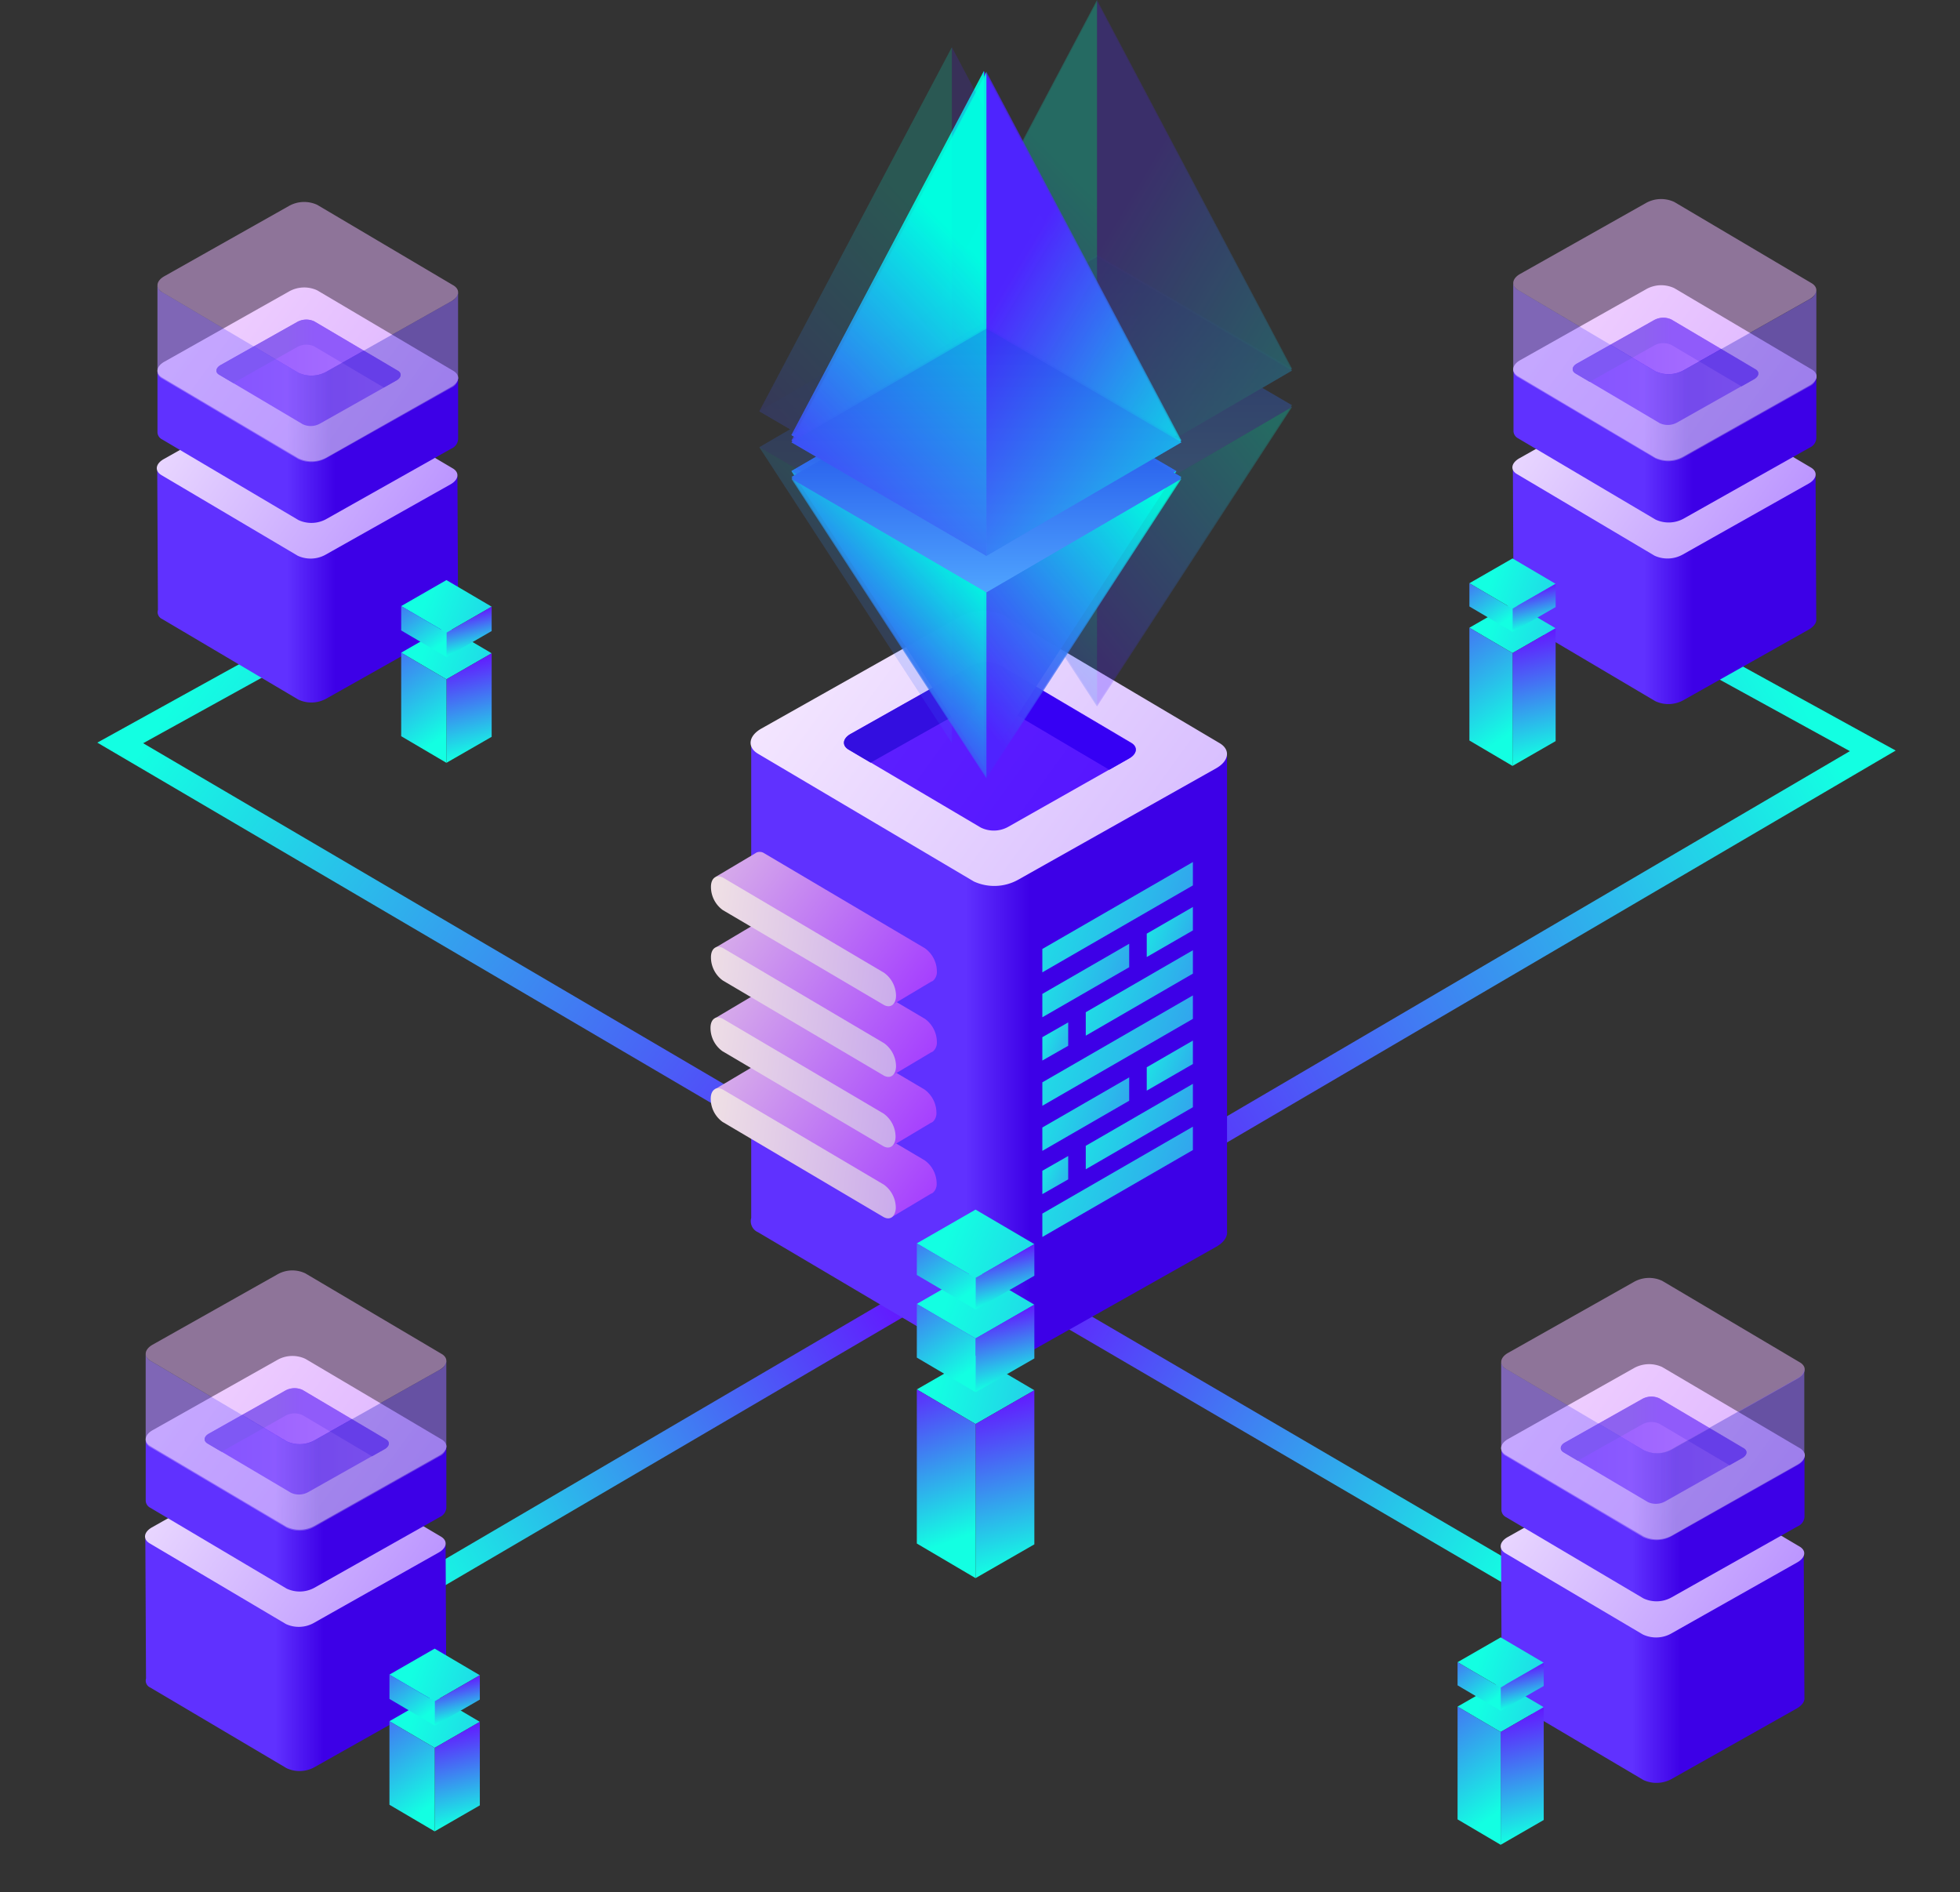 <svg xmlns="http://www.w3.org/2000/svg" xmlns:xlink="http://www.w3.org/1999/xlink" viewBox="0 0 260 251">
	<rect x="0" y="0" width="260" height="251" fill="#333333" stroke="none"/>
	<defs>
		<style>
			.cls-1 {
				isolation: isolate;
			}

			.cls-2 {
				fill: url(#linear-gradient);
			}

			.cls-3 {
				fill: url(#linear-gradient-2);
			}

			.cls-4 {
				fill: url(#linear-gradient-3);
			}

			.cls-5 {
				fill: url(#linear-gradient-4);
			}

			.cls-7 {
				fill: #fff;
				opacity: 0;
			}

			.cls-8 {
				fill: #fcf9fd;
				opacity: 0.02;
			}

			.cls-10, .cls-11, .cls-12, .cls-13, .cls-14, .cls-15, .cls-16, .cls-17, .cls-18, .cls-19, .cls-20, .cls-21, .cls-22, .cls-23, .cls-24, .cls-25, .cls-26, .cls-27, .cls-28, .cls-29, .cls-30, .cls-31, .cls-32, .cls-33, .cls-34, .cls-35, .cls-36, .cls-37, .cls-38, .cls-39, .cls-40, .cls-41, .cls-42, .cls-43, .cls-44, .cls-45, .cls-46, .cls-47, .cls-48, .cls-8, .cls-9 {
				mix-blend-mode: multiply;
			}

			.cls-9 {
				fill: #f9f3fc;
				opacity: 0.05;
			}

			.cls-10 {
				fill: #f6ecfa;
				opacity: 0.07;
			}

			.cls-11 {
				fill: #f3e6f8;
				opacity: 0.1;
			}

			.cls-12 {
				fill: #f0e0f7;
				opacity: 0.12;
			}

			.cls-13 {
				fill: #eedaf5;
				opacity: 0.15;
			}

			.cls-14 {
				fill: #ebd3f3;
				opacity: 0.17;
			}

			.cls-15 {
				fill: #e8cdf2;
				opacity: 0.2;
			}

			.cls-16 {
				fill: #e5c7f0;
				opacity: 0.22;
			}

			.cls-17 {
				fill: #e2c1ee;
				opacity: 0.24;
			}

			.cls-18 {
				fill: #dfbbec;
				opacity: 0.27;
			}

			.cls-19 {
				fill: #dcb4eb;
				opacity: 0.29;
			}

			.cls-20 {
				fill: #d9aee9;
				opacity: 0.32;
			}

			.cls-21 {
				fill: #d6a8e7;
				opacity: 0.34;
			}

			.cls-22 {
				fill: #d3a2e6;
				opacity: 0.37;
			}

			.cls-23 {
				fill: #d19be4;
				opacity: 0.39;
			}

			.cls-24 {
				fill: #ce95e2;
				opacity: 0.41;
			}

			.cls-25 {
				fill: #cb8fe1;
				opacity: 0.44;
			}

			.cls-26 {
				fill: #c889df;
				opacity: 0.46;
			}

			.cls-27 {
				fill: #c583dd;
				opacity: 0.49;
			}

			.cls-28 {
				fill: #c27cdc;
				opacity: 0.51;
			}

			.cls-29 {
				fill: #bf76da;
				opacity: 0.54;
			}

			.cls-30 {
				fill: #bc70d8;
				opacity: 0.56;
			}

			.cls-31 {
				fill: #b96ad7;
				opacity: 0.59;
			}

			.cls-32 {
				fill: #b664d5;
				opacity: 0.61;
			}

			.cls-33 {
				fill: #b45dd3;
				opacity: 0.63;
			}

			.cls-34 {
				fill: #b157d2;
				opacity: 0.66;
			}

			.cls-35 {
				fill: #ae51d0;
				opacity: 0.68;
			}

			.cls-36 {
				fill: #ab4bce;
				opacity: 0.71;
			}

			.cls-37 {
				fill: #a844cd;
				opacity: 0.73;
			}

			.cls-38 {
				fill: #a53ecb;
				opacity: 0.76;
			}

			.cls-39 {
				fill: #a238c9;
				opacity: 0.78;
			}

			.cls-40 {
				fill: #9f32c7;
				opacity: 0.8;
			}

			.cls-41 {
				fill: #9c2cc6;
				opacity: 0.83;
			}

			.cls-42 {
				fill: #9925c4;
				opacity: 0.85;
			}

			.cls-43 {
				fill: #971fc2;
				opacity: 0.88;
			}

			.cls-44 {
				fill: #9419c1;
				opacity: 0.9;
			}

			.cls-45 {
				fill: #9113bf;
				opacity: 0.93;
			}

			.cls-46 {
				fill: #8e0cbd;
				opacity: 0.95;
			}

			.cls-47 {
				fill: #8b06bc;
				opacity: 0.98;
			}

			.cls-48 {
				fill: #8800ba;
			}

			.cls-49 {
				fill: url(#linear-gradient-5);
			}

			.cls-50 {
				fill: url(#linear-gradient-6);
			}

			.cls-51 {
				fill: url(#linear-gradient-7);
			}

			.cls-52 {
				fill: url(#linear-gradient-8);
			}

			.cls-53 {
				fill: url(#linear-gradient-9);
			}

			.cls-54 {
				fill: url(#linear-gradient-10);
			}

			.cls-55 {
				fill: #eab6ff;
				opacity: 0.5;
			}

			.cls-139, .cls-55, .cls-56, .cls-57, .cls-70, .cls-71, .cls-84, .cls-85, .cls-98, .cls-99 {
				mix-blend-mode: overlay;
			}

			.cls-56, .cls-57, .cls-70, .cls-71, .cls-84, .cls-85, .cls-98, .cls-99 {
				opacity: 0.4;
			}

			.cls-56 {
				fill: url(#linear-gradient-11);
			}

			.cls-57 {
				fill: url(#linear-gradient-12);
			}

			.cls-58 {
				fill: url(#linear-gradient-13);
			}

			.cls-59 {
				fill: url(#linear-gradient-14);
			}

			.cls-60 {
				fill: url(#linear-gradient-15);
			}

			.cls-61 {
				fill: url(#linear-gradient-16);
			}

			.cls-62 {
				fill: url(#linear-gradient-17);
			}

			.cls-63 {
				fill: url(#linear-gradient-18);
			}

			.cls-64 {
				fill: url(#linear-gradient-19);
			}

			.cls-65 {
				fill: url(#linear-gradient-20);
			}

			.cls-66 {
				fill: url(#linear-gradient-21);
			}

			.cls-67 {
				fill: url(#linear-gradient-22);
			}

			.cls-68 {
				fill: url(#linear-gradient-23);
			}

			.cls-69 {
				fill: url(#linear-gradient-24);
			}

			.cls-70 {
				fill: url(#linear-gradient-25);
			}

			.cls-71 {
				fill: url(#linear-gradient-26);
			}

			.cls-72 {
				fill: url(#linear-gradient-27);
			}

			.cls-73 {
				fill: url(#linear-gradient-28);
			}

			.cls-74 {
				fill: url(#linear-gradient-29);
			}

			.cls-75 {
				fill: url(#linear-gradient-30);
			}

			.cls-76 {
				fill: url(#linear-gradient-31);
			}

			.cls-77 {
				fill: url(#linear-gradient-32);
			}

			.cls-78 {
				fill: url(#linear-gradient-33);
			}

			.cls-79 {
				fill: url(#linear-gradient-34);
			}

			.cls-80 {
				fill: url(#linear-gradient-35);
			}

			.cls-81 {
				fill: url(#linear-gradient-36);
			}

			.cls-82 {
				fill: url(#linear-gradient-37);
			}

			.cls-83 {
				fill: url(#linear-gradient-38);
			}

			.cls-84 {
				fill: url(#linear-gradient-39);
			}

			.cls-85 {
				fill: url(#linear-gradient-40);
			}

			.cls-86 {
				fill: url(#linear-gradient-41);
			}

			.cls-87 {
				fill: url(#linear-gradient-42);
			}

			.cls-88 {
				fill: url(#linear-gradient-43);
			}

			.cls-89 {
				fill: url(#linear-gradient-44);
			}

			.cls-90 {
				fill: url(#linear-gradient-45);
			}

			.cls-91 {
				fill: url(#linear-gradient-46);
			}

			.cls-92 {
				fill: url(#linear-gradient-47);
			}

			.cls-93 {
				fill: url(#linear-gradient-48);
			}

			.cls-94 {
				fill: url(#linear-gradient-49);
			}

			.cls-95 {
				fill: url(#linear-gradient-50);
			}

			.cls-96 {
				fill: url(#linear-gradient-51);
			}

			.cls-97 {
				fill: url(#linear-gradient-52);
			}

			.cls-98 {
				fill: url(#linear-gradient-53);
			}

			.cls-99 {
				fill: url(#linear-gradient-54);
			}

			.cls-100 {
				fill: url(#linear-gradient-55);
			}

			.cls-101 {
				fill: url(#linear-gradient-56);
			}

			.cls-102 {
				fill: url(#linear-gradient-57);
			}

			.cls-103 {
				fill: url(#linear-gradient-58);
			}

			.cls-104 {
				fill: url(#linear-gradient-59);
			}

			.cls-105 {
				fill: url(#linear-gradient-60);
			}

			.cls-106 {
				fill: url(#linear-gradient-61);
			}

			.cls-107 {
				fill: url(#linear-gradient-62);
			}

			.cls-108 {
				fill: url(#linear-gradient-63);
			}

			.cls-109 {
				fill: url(#linear-gradient-64);
			}

			.cls-110 {
				fill: url(#linear-gradient-65);
			}

			.cls-111 {
				fill: url(#linear-gradient-66);
			}

			.cls-112 {
				fill: url(#linear-gradient-67);
			}

			.cls-113 {
				fill: url(#linear-gradient-68);
			}

			.cls-114 {
				fill: url(#linear-gradient-69);
			}

			.cls-115 {
				fill: url(#linear-gradient-70);
			}

			.cls-116 {
				fill: url(#linear-gradient-71);
			}

			.cls-117 {
				fill: url(#linear-gradient-72);
			}

			.cls-118 {
				fill: url(#linear-gradient-73);
			}

			.cls-119 {
				fill: url(#linear-gradient-74);
			}

			.cls-120 {
				fill: url(#linear-gradient-75);
			}

			.cls-121 {
				fill: url(#linear-gradient-76);
			}

			.cls-122 {
				fill: url(#linear-gradient-77);
			}

			.cls-123 {
				fill: url(#linear-gradient-78);
			}

			.cls-124 {
				fill: url(#linear-gradient-79);
			}

			.cls-125 {
				fill: url(#linear-gradient-80);
			}

			.cls-126 {
				fill: url(#linear-gradient-81);
			}

			.cls-127 {
				fill: url(#linear-gradient-82);
			}

			.cls-128 {
				fill: url(#linear-gradient-83);
			}

			.cls-129 {
				fill: url(#linear-gradient-84);
			}

			.cls-130 {
				fill: url(#linear-gradient-85);
			}

			.cls-131 {
				fill: url(#linear-gradient-86);
			}

			.cls-132 {
				fill: url(#linear-gradient-87);
			}

			.cls-133 {
				fill: url(#linear-gradient-88);
			}

			.cls-134 {
				fill: url(#linear-gradient-89);
			}

			.cls-135 {
				fill: url(#linear-gradient-90);
			}

			.cls-136 {
				fill: url(#linear-gradient-91);
			}

			.cls-137 {
				fill: url(#linear-gradient-92);
			}

			.cls-138 {
				opacity: 0.3;
			}

			.cls-140 {
				fill: url(#linear-gradient-93);
			}

			.cls-141 {
				fill: url(#linear-gradient-94);
			}

			.cls-142, .cls-143, .cls-144, .cls-145, .cls-148, .cls-149, .cls-150, .cls-151, .cls-154, .cls-155, .cls-156, .cls-157, .cls-160, .cls-161, .cls-162, .cls-163, .cls-167, .cls-168, .cls-169, .cls-170, .cls-173, .cls-174, .cls-175, .cls-176, .cls-179, .cls-180, .cls-181, .cls-182, .cls-185, .cls-186, .cls-187, .cls-188 {
				opacity: 0.7;
			}

			.cls-142 {
				fill: url(#linear-gradient-95);
			}

			.cls-143 {
				fill: url(#linear-gradient-96);
			}

			.cls-144 {
				fill: url(#linear-gradient-97);
			}

			.cls-145 {
				fill: url(#linear-gradient-98);
			}

			.cls-146 {
				fill: url(#linear-gradient-99);
			}

			.cls-147 {
				fill: url(#linear-gradient-100);
			}

			.cls-148 {
				fill: url(#linear-gradient-101);
			}

			.cls-149 {
				fill: url(#linear-gradient-102);
			}

			.cls-150 {
				fill: url(#linear-gradient-103);
			}

			.cls-151 {
				fill: url(#linear-gradient-104);
			}

			.cls-152 {
				fill: url(#linear-gradient-105);
			}

			.cls-153 {
				fill: url(#linear-gradient-106);
			}

			.cls-154 {
				fill: url(#linear-gradient-107);
			}

			.cls-155 {
				fill: url(#linear-gradient-108);
			}

			.cls-156 {
				fill: url(#linear-gradient-109);
			}

			.cls-157 {
				fill: url(#linear-gradient-110);
			}

			.cls-158 {
				fill: url(#linear-gradient-111);
			}

			.cls-159 {
				fill: url(#linear-gradient-112);
			}

			.cls-160 {
				fill: url(#linear-gradient-113);
			}

			.cls-161 {
				fill: url(#linear-gradient-114);
			}

			.cls-162 {
				fill: url(#linear-gradient-115);
			}

			.cls-163 {
				fill: url(#linear-gradient-116);
			}

			.cls-164 {
				opacity: 0.2;
			}

			.cls-165 {
				fill: url(#linear-gradient-117);
			}

			.cls-166 {
				fill: url(#linear-gradient-118);
			}

			.cls-167 {
				fill: url(#linear-gradient-119);
			}

			.cls-168 {
				fill: url(#linear-gradient-120);
			}

			.cls-169 {
				fill: url(#linear-gradient-121);
			}

			.cls-170 {
				fill: url(#linear-gradient-122);
			}

			.cls-171 {
				fill: url(#linear-gradient-123);
			}

			.cls-172 {
				fill: url(#linear-gradient-124);
			}

			.cls-173 {
				fill: url(#linear-gradient-125);
			}

			.cls-174 {
				fill: url(#linear-gradient-126);
			}

			.cls-175 {
				fill: url(#linear-gradient-127);
			}

			.cls-176 {
				fill: url(#linear-gradient-128);
			}

			.cls-177 {
				fill: url(#linear-gradient-129);
			}

			.cls-178 {
				fill: url(#linear-gradient-130);
			}

			.cls-179 {
				fill: url(#linear-gradient-131);
			}

			.cls-180 {
				fill: url(#linear-gradient-132);
			}

			.cls-181 {
				fill: url(#linear-gradient-133);
			}

			.cls-182 {
				fill: url(#linear-gradient-134);
			}

			.cls-183 {
				fill: url(#linear-gradient-135);
			}

			.cls-184 {
				fill: url(#linear-gradient-136);
			}

			.cls-185 {
				fill: url(#linear-gradient-137);
			}

			.cls-186 {
				fill: url(#linear-gradient-138);
			}

			.cls-187 {
				fill: url(#linear-gradient-139);
			}

			.cls-188 {
				fill: url(#linear-gradient-140);
			}
		</style>
		<linearGradient id="linear-gradient" x1="499.34" y1="307.8" x2="405.19" y2="239.41" gradientUnits="userSpaceOnUse">
			<stop offset="0" stop-color="#6318ff"/>
			<stop offset="1" stop-color="#13ffe2"/>
		</linearGradient>
		<linearGradient id="linear-gradient-2" x1="516.35" y1="298.7" x2="615.35" y2="241.36" xlink:href="#linear-gradient"/>
		<linearGradient id="linear-gradient-3" x1="497.63" y1="324.16" x2="433.29" y2="362.49" gradientTransform="translate(237.96 -185.85) rotate(30.36)" xlink:href="#linear-gradient"/>
		<linearGradient id="linear-gradient-4" x1="515.51" y1="321.45" x2="578.84" y2="361.12" gradientTransform="translate(576.89 -309.27) rotate(59.7)" xlink:href="#linear-gradient"/>
		<linearGradient id="linear-gradient-5" x1="422.75" y1="229.06" x2="416.34" y2="229.06" gradientUnits="userSpaceOnUse">
			<stop offset="0" stop-color="#3d00e7"/>
			<stop offset="1" stop-color="#6031ff"/>
		</linearGradient>
		<linearGradient id="linear-gradient-6" x1="488.66" y1="260.73" x2="390.53" y2="194.71" gradientUnits="userSpaceOnUse">
			<stop offset="0" stop-color="#6318ff"/>
			<stop offset="1" stop-color="#fff6ff"/>
		</linearGradient>
		<linearGradient id="linear-gradient-7" x1="422.75" y1="209.11" x2="416.34" y2="209.11" xlink:href="#linear-gradient-5"/>
		<linearGradient id="linear-gradient-8" x1="502.64" y1="261.64" x2="400.51" y2="187.46" xlink:href="#linear-gradient-6"/>
		<linearGradient id="linear-gradient-9" x1="406.94" y1="200.74" x2="431.37" y2="200.74" gradientUnits="userSpaceOnUse">
			<stop offset="0" stop-color="#4500ff"/>
			<stop offset="1" stop-color="#6a31ff"/>
		</linearGradient>
		<linearGradient id="linear-gradient-10" x1="420.02" y1="198.21" x2="416.33" y2="198.21" gradientUnits="userSpaceOnUse">
			<stop offset="0" stop-color="#3600f4"/>
			<stop offset="1" stop-color="#330ee0"/>
		</linearGradient>
		<linearGradient id="linear-gradient-11" x1="422.16" y1="200.87" x2="416.38" y2="200.87" gradientUnits="userSpaceOnUse">
			<stop offset="0" stop-color="#8161e2"/>
			<stop offset="1" stop-color="#caccff"/>
		</linearGradient>
		<linearGradient id="linear-gradient-12" x1="422.16" y1="200.87" x2="416.38" y2="200.87" gradientUnits="userSpaceOnUse">
			<stop offset="0" stop-color="#8161e2"/>
			<stop offset="1" stop-color="#9554ff"/>
		</linearGradient>
		<linearGradient id="linear-gradient-13" x1="107.84" y1="104.48" x2="56.51" y2="85.62" xlink:href="#linear-gradient"/>
		<linearGradient id="linear-gradient-14" x1="60.67" y1="87.81" x2="63.77" y2="100.03" xlink:href="#linear-gradient"/>
		<linearGradient id="linear-gradient-15" x1="46.91" y1="80.16" x2="58.8" y2="97.68" xlink:href="#linear-gradient"/>
		<linearGradient id="linear-gradient-16" x1="107.84" y1="98.3" x2="56.51" y2="79.44" xlink:href="#linear-gradient"/>
		<linearGradient id="linear-gradient-17" x1="61.6" y1="81.39" x2="62.83" y2="86.23" xlink:href="#linear-gradient"/>
		<linearGradient id="linear-gradient-18" x1="50.83" y1="75.82" x2="57.72" y2="85.97" xlink:href="#linear-gradient"/>
		<linearGradient id="linear-gradient-19" x1="602.79" y1="229.09" x2="596.33" y2="229.09" xlink:href="#linear-gradient-5"/>
		<linearGradient id="linear-gradient-20" x1="669.25" y1="261.03" x2="570.31" y2="194.46" xlink:href="#linear-gradient-6"/>
		<linearGradient id="linear-gradient-21" x1="602.79" y1="208.98" x2="596.33" y2="208.98" xlink:href="#linear-gradient-5"/>
		<linearGradient id="linear-gradient-22" x1="683.33" y1="261.94" x2="580.37" y2="187.15" xlink:href="#linear-gradient-6"/>
		<linearGradient id="linear-gradient-23" x1="586.85" y1="200.54" x2="611.48" y2="200.54" xlink:href="#linear-gradient-9"/>
		<linearGradient id="linear-gradient-24" x1="600.04" y1="197.99" x2="596.32" y2="197.99" xlink:href="#linear-gradient-10"/>
		<linearGradient id="linear-gradient-25" x1="602.2" y1="200.67" x2="596.37" y2="200.67" xlink:href="#linear-gradient-11"/>
		<linearGradient id="linear-gradient-26" x1="602.2" y1="200.67" x2="596.37" y2="200.67" xlink:href="#linear-gradient-12"/>
		<linearGradient id="linear-gradient-27" x1="247.01" y1="100.34" x2="198.05" y2="82.34" xlink:href="#linear-gradient"/>
		<linearGradient id="linear-gradient-28" x1="201.5" y1="84.57" x2="205.5" y2="100.35" xlink:href="#linear-gradient"/>
		<linearGradient id="linear-gradient-29" x1="186.71" y1="76.11" x2="200.85" y2="96.95" xlink:href="#linear-gradient"/>
		<linearGradient id="linear-gradient-30" x1="247.01" y1="94.44" x2="198.05" y2="76.45" xlink:href="#linear-gradient"/>
		<linearGradient id="linear-gradient-31" x1="202.91" y1="78.32" x2="204.09" y2="82.93" xlink:href="#linear-gradient"/>
		<linearGradient id="linear-gradient-32" x1="192.64" y1="73" x2="199.21" y2="82.69" xlink:href="#linear-gradient"/>
		<linearGradient id="linear-gradient-33" x1="421.19" y1="370.79" x2="414.77" y2="370.79" xlink:href="#linear-gradient-5"/>
		<linearGradient id="linear-gradient-34" x1="487.1" y1="402.46" x2="388.97" y2="336.43" xlink:href="#linear-gradient-6"/>
		<linearGradient id="linear-gradient-35" x1="421.19" y1="350.84" x2="414.78" y2="350.84" xlink:href="#linear-gradient-5"/>
		<linearGradient id="linear-gradient-36" x1="501.07" y1="403.37" x2="398.95" y2="329.19" xlink:href="#linear-gradient-6"/>
		<linearGradient id="linear-gradient-37" x1="405.38" y1="342.47" x2="429.81" y2="342.47" xlink:href="#linear-gradient-9"/>
		<linearGradient id="linear-gradient-38" x1="418.46" y1="339.94" x2="414.77" y2="339.94" xlink:href="#linear-gradient-10"/>
		<linearGradient id="linear-gradient-39" x1="420.6" y1="342.6" x2="414.82" y2="342.6" xlink:href="#linear-gradient-11"/>
		<linearGradient id="linear-gradient-40" x1="420.6" y1="342.6" x2="414.82" y2="342.6" xlink:href="#linear-gradient-12"/>
		<linearGradient id="linear-gradient-41" x1="106.28" y1="246.21" x2="54.94" y2="227.34" xlink:href="#linear-gradient"/>
		<linearGradient id="linear-gradient-42" x1="59.1" y1="229.54" x2="62.21" y2="241.75" xlink:href="#linear-gradient"/>
		<linearGradient id="linear-gradient-43" x1="45.35" y1="221.88" x2="57.24" y2="239.41" xlink:href="#linear-gradient"/>
		<linearGradient id="linear-gradient-44" x1="106.28" y1="240.03" x2="54.94" y2="221.16" xlink:href="#linear-gradient"/>
		<linearGradient id="linear-gradient-45" x1="60.04" y1="223.12" x2="61.27" y2="227.96" xlink:href="#linear-gradient"/>
		<linearGradient id="linear-gradient-46" x1="49.27" y1="217.55" x2="56.16" y2="227.7" xlink:href="#linear-gradient"/>
		<linearGradient id="linear-gradient-47" x1="601.22" y1="372.19" x2="594.75" y2="372.19" xlink:href="#linear-gradient-5"/>
		<linearGradient id="linear-gradient-48" x1="667.67" y1="404.13" x2="568.73" y2="337.56" xlink:href="#linear-gradient-6"/>
		<linearGradient id="linear-gradient-49" x1="601.22" y1="352.08" x2="594.75" y2="352.08" xlink:href="#linear-gradient-5"/>
		<linearGradient id="linear-gradient-50" x1="681.76" y1="405.05" x2="578.8" y2="330.26" xlink:href="#linear-gradient-6"/>
		<linearGradient id="linear-gradient-51" x1="585.28" y1="343.64" x2="609.91" y2="343.64" xlink:href="#linear-gradient-9"/>
		<linearGradient id="linear-gradient-52" x1="598.46" y1="341.09" x2="594.74" y2="341.09" xlink:href="#linear-gradient-10"/>
		<linearGradient id="linear-gradient-53" x1="600.62" y1="343.77" x2="594.79" y2="343.77" xlink:href="#linear-gradient-11"/>
		<linearGradient id="linear-gradient-54" x1="600.62" y1="343.77" x2="594.79" y2="343.77" xlink:href="#linear-gradient-12"/>
		<linearGradient id="linear-gradient-55" x1="245.44" y1="243.44" x2="196.48" y2="225.45" xlink:href="#linear-gradient"/>
		<linearGradient id="linear-gradient-56" x1="199.92" y1="227.67" x2="203.93" y2="243.46" xlink:href="#linear-gradient"/>
		<linearGradient id="linear-gradient-57" x1="185.14" y1="219.21" x2="199.28" y2="240.05" xlink:href="#linear-gradient"/>
		<linearGradient id="linear-gradient-58" x1="245.44" y1="237.55" x2="196.48" y2="219.55" xlink:href="#linear-gradient"/>
		<linearGradient id="linear-gradient-59" x1="201.34" y1="221.42" x2="202.51" y2="226.03" xlink:href="#linear-gradient"/>
		<linearGradient id="linear-gradient-60" x1="191.06" y1="216.1" x2="197.63" y2="225.79" xlink:href="#linear-gradient"/>
		<linearGradient id="linear-gradient-61" x1="514.87" y1="291.27" x2="506.35" y2="291.27" xlink:href="#linear-gradient-5"/>
		<linearGradient id="linear-gradient-62" x1="720.04" y1="403.57" x2="469.35" y2="221.47" xlink:href="#linear-gradient-6"/>
		<linearGradient id="linear-gradient-63" x1="584.26" y1="304.52" x2="448.58" y2="205.96" xlink:href="#linear-gradient-9"/>
		<linearGradient id="linear-gradient-64" x1="501.75" y1="311.25" x2="465.27" y2="285.11" gradientUnits="userSpaceOnUse">
			<stop offset="0" stop-color="#a43dff"/>
			<stop offset="1" stop-color="#ead6e2"/>
		</linearGradient>
		<linearGradient id="linear-gradient-65" x1="583.76" y1="130.74" x2="504.91" y2="73.46" gradientTransform="matrix(0.85, 0.52, 0.47, 1.45, 0.08, -88.85)" gradientUnits="userSpaceOnUse">
			<stop offset="0" stop-color="#6318ff"/>
			<stop offset="1" stop-color="#fff6e2"/>
		</linearGradient>
		<linearGradient id="linear-gradient-66" x1="501.72" y1="301.86" x2="465.24" y2="275.72" xlink:href="#linear-gradient-64"/>
		<linearGradient id="linear-gradient-67" x1="587.43" y1="122.22" x2="508.58" y2="64.94" xlink:href="#linear-gradient-65"/>
		<linearGradient id="linear-gradient-68" x1="501.78" y1="292.49" x2="465.3" y2="266.35" xlink:href="#linear-gradient-64"/>
		<linearGradient id="linear-gradient-69" x1="591.76" y1="114.07" x2="512.9" y2="56.79" gradientTransform="matrix(0.85, 0.52, 0.47, 1.45, 0.08, -88.85)" gradientUnits="userSpaceOnUse">
			<stop offset="0" stop-color="#6318ff"/>
			<stop offset="0.96" stop-color="#f9eee3"/>
			<stop offset="1" stop-color="#fff6e2"/>
		</linearGradient>
		<linearGradient id="linear-gradient-70" x1="501.78" y1="283.12" x2="465.3" y2="256.98" xlink:href="#linear-gradient-64"/>
		<linearGradient id="linear-gradient-71" x1="597.34" y1="106.92" x2="518.49" y2="49.65" xlink:href="#linear-gradient-65"/>
		<linearGradient id="linear-gradient-72" x1="511.03" y1="246.25" x2="506.15" y2="246.25" xlink:href="#linear-gradient-10"/>
		<linearGradient id="linear-gradient-73" x1="639.39" y1="509.83" x2="570.66" y2="459.9" gradientTransform="matrix(0.87, -0.5, 0, 1.15, -369.7, -133.37)" gradientUnits="userSpaceOnUse">
			<stop offset="0" stop-color="#6318ff"/>
			<stop offset="0.11" stop-color="#573afb"/>
			<stop offset="0.35" stop-color="#3f7ff2"/>
			<stop offset="0.57" stop-color="#2cb6eb"/>
			<stop offset="0.76" stop-color="#1fdee6"/>
			<stop offset="0.91" stop-color="#16f6e3"/>
			<stop offset="1" stop-color="#13ffe2"/>
		</linearGradient>
		<linearGradient id="linear-gradient-74" x1="621" y1="495.83" x2="596.19" y2="477.81" xlink:href="#linear-gradient-73"/>
		<linearGradient id="linear-gradient-75" x1="618.4" y1="503.29" x2="576.49" y2="472.85" xlink:href="#linear-gradient-73"/>
		<linearGradient id="linear-gradient-76" x1="631.72" y1="511.98" x2="581.29" y2="475.35" xlink:href="#linear-gradient-73"/>
		<linearGradient id="linear-gradient-77" x1="598.34" y1="497.09" x2="582.05" y2="485.26" xlink:href="#linear-gradient-73"/>
		<linearGradient id="linear-gradient-78" x1="639.39" y1="525.16" x2="570.66" y2="475.23" xlink:href="#linear-gradient-73"/>
		<linearGradient id="linear-gradient-79" x1="621" y1="511.17" x2="596.19" y2="493.16" xlink:href="#linear-gradient-73"/>
		<linearGradient id="linear-gradient-80" x1="618.4" y1="518.64" x2="576.49" y2="488.19" xlink:href="#linear-gradient-73"/>
		<linearGradient id="linear-gradient-81" x1="631.72" y1="527.33" x2="581.29" y2="490.7" xlink:href="#linear-gradient-73"/>
		<linearGradient id="linear-gradient-82" x1="598.34" y1="512.43" x2="582.05" y2="500.6" xlink:href="#linear-gradient-73"/>
		<linearGradient id="linear-gradient-83" x1="639.39" y1="540.23" x2="570.66" y2="490.3" xlink:href="#linear-gradient-73"/>
		<linearGradient id="linear-gradient-84" x1="185.92" y1="197.87" x2="124.3" y2="183.12" gradientUnits="userSpaceOnUse">
			<stop offset="0" stop-color="#6318ff"/>
			<stop offset="0.51" stop-color="#3a8df0"/>
			<stop offset="1" stop-color="#13ffe2"/>
		</linearGradient>
		<linearGradient id="linear-gradient-85" x1="130.57" y1="186.08" x2="136.05" y2="207.63" xlink:href="#linear-gradient"/>
		<linearGradient id="linear-gradient-86" x1="120.38" y1="182.85" x2="128.07" y2="203.73" xlink:href="#linear-gradient"/>
		<linearGradient id="linear-gradient-87" x1="192.59" y1="196.22" x2="125.89" y2="171.7" xlink:href="#linear-gradient"/>
		<linearGradient id="linear-gradient-88" x1="132.16" y1="174.33" x2="134.46" y2="183.38" xlink:href="#linear-gradient"/>
		<linearGradient id="linear-gradient-89" x1="117.05" y1="166.32" x2="127.87" y2="182.27" xlink:href="#linear-gradient"/>
		<linearGradient id="linear-gradient-90" x1="192.59" y1="188.19" x2="125.89" y2="163.67" xlink:href="#linear-gradient"/>
		<linearGradient id="linear-gradient-91" x1="132.51" y1="166.22" x2="134.11" y2="172.5" xlink:href="#linear-gradient"/>
		<linearGradient id="linear-gradient-92" x1="118.51" y1="158.97" x2="127.46" y2="172.17" xlink:href="#linear-gradient"/>
		<linearGradient id="linear-gradient-93" x1="2639.89" y1="220.1" x2="2639.89" y2="189.96" gradientTransform="matrix(-1, 0, 0, 1, 2789.37, -151.29)" gradientUnits="userSpaceOnUse">
			<stop offset="0" stop-color="#4fa4ff"/>
			<stop offset="1" stop-color="#1339e2"/>
		</linearGradient>
		<linearGradient id="linear-gradient-94" x1="2639.89" y1="215.25" x2="2639.89" y2="185.11" gradientTransform="matrix(-1, 0, 0, 1, 2789.37, -151.29)" gradientUnits="userSpaceOnUse">
			<stop offset="0" stop-color="#4f81ff"/>
			<stop offset="1" stop-color="#1339e2"/>
		</linearGradient>
		<linearGradient id="linear-gradient-95" x1="2642.53" y1="181.7" x2="2609.89" y2="201.1" gradientTransform="matrix(-1, 0, 0, 1, 2789.37, -151.29)" gradientUnits="userSpaceOnUse">
			<stop offset="0" stop-color="#4f24ff"/>
			<stop offset="1" stop-color="#00ffe2"/>
		</linearGradient>
		<linearGradient id="linear-gradient-96" x1="2668.84" y1="211.59" x2="2638.96" y2="182.36" xlink:href="#linear-gradient-95"/>
		<linearGradient id="linear-gradient-97" x1="2645.02" y1="236.58" x2="2616.19" y2="213.25" xlink:href="#linear-gradient-95"/>
		<linearGradient id="linear-gradient-98" x1="2662.16" y1="233.46" x2="2644.98" y2="217.73" xlink:href="#linear-gradient-95"/>
		<linearGradient id="linear-gradient-99" x1="2639.89" y1="220.36" x2="2639.89" y2="190.21" xlink:href="#linear-gradient-93"/>
		<linearGradient id="linear-gradient-100" x1="2639.89" y1="215.51" x2="2639.89" y2="185.36" xlink:href="#linear-gradient-94"/>
		<linearGradient id="linear-gradient-101" x1="2642.53" y1="181.96" x2="2609.89" y2="201.36" xlink:href="#linear-gradient-95"/>
		<linearGradient id="linear-gradient-102" x1="2668.84" y1="211.84" x2="2638.96" y2="182.61" xlink:href="#linear-gradient-95"/>
		<linearGradient id="linear-gradient-103" x1="2645.02" y1="236.83" x2="2616.19" y2="213.5" xlink:href="#linear-gradient-95"/>
		<linearGradient id="linear-gradient-104" x1="2662.16" y1="233.71" x2="2644.98" y2="217.98" xlink:href="#linear-gradient-95"/>
		<linearGradient id="linear-gradient-105" x1="2654.87" y1="228.67" x2="2654.87" y2="198.91" xlink:href="#linear-gradient-93"/>
		<linearGradient id="linear-gradient-106" x1="2654.87" y1="223.88" x2="2654.87" y2="194.12" xlink:href="#linear-gradient-94"/>
		<linearGradient id="linear-gradient-107" x1="2657.47" y1="190.76" x2="2625.25" y2="209.91" xlink:href="#linear-gradient-95"/>
		<linearGradient id="linear-gradient-108" x1="2683.45" y1="220.27" x2="2653.95" y2="191.41" xlink:href="#linear-gradient-95"/>
		<linearGradient id="linear-gradient-109" x1="2659.93" y1="244.93" x2="2631.47" y2="221.9" xlink:href="#linear-gradient-95"/>
		<linearGradient id="linear-gradient-110" x1="2676.84" y1="241.85" x2="2659.89" y2="226.32" xlink:href="#linear-gradient-95"/>
		<linearGradient id="linear-gradient-111" x1="2654.87" y1="228.63" x2="2654.87" y2="198.87" xlink:href="#linear-gradient-93"/>
		<linearGradient id="linear-gradient-112" x1="2654.87" y1="223.85" x2="2654.87" y2="194.09" xlink:href="#linear-gradient-94"/>
		<linearGradient id="linear-gradient-113" x1="2657.47" y1="190.73" x2="2625.25" y2="209.88" xlink:href="#linear-gradient-95"/>
		<linearGradient id="linear-gradient-114" x1="2683.45" y1="220.23" x2="2653.95" y2="191.37" xlink:href="#linear-gradient-95"/>
		<linearGradient id="linear-gradient-115" x1="2659.93" y1="244.9" x2="2631.47" y2="221.86" xlink:href="#linear-gradient-95"/>
		<linearGradient id="linear-gradient-116" x1="2676.84" y1="241.82" x2="2659.89" y2="226.29" xlink:href="#linear-gradient-95"/>
		<linearGradient id="linear-gradient-117" x1="2659.11" y1="225.52" x2="2659.11" y2="195.76" xlink:href="#linear-gradient-93"/>
		<linearGradient id="linear-gradient-118" x1="2659.11" y1="220.73" x2="2659.11" y2="190.97" xlink:href="#linear-gradient-94"/>
		<linearGradient id="linear-gradient-119" x1="2661.71" y1="187.61" x2="2629.5" y2="206.76" xlink:href="#linear-gradient-95"/>
		<linearGradient id="linear-gradient-120" x1="2687.69" y1="217.11" x2="2658.19" y2="188.26" xlink:href="#linear-gradient-95"/>
		<linearGradient id="linear-gradient-121" x1="2664.18" y1="241.78" x2="2635.71" y2="218.75" xlink:href="#linear-gradient-95"/>
		<linearGradient id="linear-gradient-122" x1="2681.09" y1="238.7" x2="2664.14" y2="223.17" xlink:href="#linear-gradient-95"/>
		<linearGradient id="linear-gradient-123" x1="2659.11" y1="225.48" x2="2659.11" y2="195.72" xlink:href="#linear-gradient-93"/>
		<linearGradient id="linear-gradient-124" x1="2659.11" y1="220.69" x2="2659.11" y2="190.93" xlink:href="#linear-gradient-94"/>
		<linearGradient id="linear-gradient-125" x1="2661.71" y1="187.57" x2="2629.5" y2="206.72" xlink:href="#linear-gradient-95"/>
		<linearGradient id="linear-gradient-126" x1="2687.69" y1="217.07" x2="2658.19" y2="188.22" xlink:href="#linear-gradient-95"/>
		<linearGradient id="linear-gradient-127" x1="2664.18" y1="241.74" x2="2635.71" y2="218.71" xlink:href="#linear-gradient-95"/>
		<linearGradient id="linear-gradient-128" x1="2681.09" y1="238.66" x2="2664.14" y2="223.13" xlink:href="#linear-gradient-95"/>
		<linearGradient id="linear-gradient-129" x1="2654.53" y1="229.62" x2="2654.53" y2="199.48" xlink:href="#linear-gradient-93"/>
		<linearGradient id="linear-gradient-130" x1="2654.53" y1="224.77" x2="2654.53" y2="194.63" xlink:href="#linear-gradient-94"/>
		<linearGradient id="linear-gradient-131" x1="2657.17" y1="191.22" x2="2624.53" y2="210.62" xlink:href="#linear-gradient-95"/>
		<linearGradient id="linear-gradient-132" x1="2683.49" y1="221.11" x2="2653.6" y2="191.88" xlink:href="#linear-gradient-95"/>
		<linearGradient id="linear-gradient-133" x1="2659.67" y1="246.1" x2="2630.83" y2="222.76" xlink:href="#linear-gradient-95"/>
		<linearGradient id="linear-gradient-134" x1="2676.8" y1="242.98" x2="2659.63" y2="227.25" xlink:href="#linear-gradient-95"/>
		<linearGradient id="linear-gradient-135" x1="2654.53" y1="229.88" x2="2654.53" y2="199.73" xlink:href="#linear-gradient-93"/>
		<linearGradient id="linear-gradient-136" x1="2654.53" y1="225.03" x2="2654.53" y2="194.88" xlink:href="#linear-gradient-94"/>
		<linearGradient id="linear-gradient-137" x1="2657.17" y1="191.48" x2="2624.53" y2="210.88" xlink:href="#linear-gradient-95"/>
		<linearGradient id="linear-gradient-138" x1="2683.49" y1="221.36" x2="2653.6" y2="192.13" xlink:href="#linear-gradient-95"/>
		<linearGradient id="linear-gradient-139" x1="2659.67" y1="246.35" x2="2630.83" y2="223.02" xlink:href="#linear-gradient-95"/>
		<linearGradient id="linear-gradient-140" x1="2676.8" y1="243.23" x2="2659.63" y2="227.5" xlink:href="#linear-gradient-95"/>
	</defs>
	<g class="cls-1">
		<g id="content">
			<g id="_6" data-name="6">
				<path class="cls-2" d="M492,309,391.14,249.79l2.3-1.27c1.13-.63,27.89-15.46,30-16.47l1.32,2.69c-1.49.73-17.53,9.59-27.54,15.13l96.31,56.52Z" transform="translate(-378.23 -151.29)"/>
				<path class="cls-3" d="M528,310.44l-1.52-2.59,97.14-56.93c-6.75-3.7-25.77-14.15-27.56-15.17l1.49-2.61c2.11,1.2,29.55,16.27,29.83,16.43l2.32,1.27Z" transform="translate(-378.23 -151.29)"/>
				<rect class="cls-4" x="409.35" y="344.17" width="104.36" height="3" transform="translate(-489.65 129.34) rotate(-30.36)"/>
				<rect class="cls-5" x="556.41" y="300.64" width="3" height="94.74" transform="translate(-402.28 502.83) rotate(-59.7)"/>
			</g>
			<g id="_5" data-name="5">
				<g id="_2" data-name="2">
					<path class="cls-49" d="M439,233.32l-.09-18.89-39.82-.78.09,18.55a1,1,0,0,0,.57,1.2l18.07,10.69a4.07,4.07,0,0,0,3.67-.12l16.6-9.35C438.74,234.25,439,233.77,439,233.32Z" transform="translate(-378.23 -151.29)"/>
					<path class="cls-50" d="M417.72,225l-18.07-10.69c-.93-.55-.8-1.5.29-2.12l16.6-9.35a4.06,4.06,0,0,1,3.68-.11l18.06,10.68c.94.55.81,1.5-.28,2.12l-16.61,9.35A4.07,4.07,0,0,1,417.72,225Z" transform="translate(-378.23 -151.29)"/>
					<path class="cls-51" d="M439,209.53v-8.12l-13.4-.3L420.31,198a4,4,0,0,0-3.67.11l-4.8,2.7-12.72-.28v8.14a1.1,1.1,0,0,0,.63.91l18.07,10.69a4.07,4.07,0,0,0,3.67-.12l16.6-9.35A1.47,1.47,0,0,0,439,209.53Z" transform="translate(-378.23 -151.29)"/>
					<path class="cls-52" d="M417.81,212.07l-18.06-10.69c-.94-.55-.81-1.5.28-2.11l16.61-9.36a4.1,4.1,0,0,1,3.67-.11l18.06,10.68c.94.56.81,1.5-.28,2.12L421.49,212A4.09,4.09,0,0,1,417.81,212.07Z" transform="translate(-378.23 -151.29)"/>
					<path class="cls-53" d="M418.39,207.56,407.32,201c-.57-.33-.49-.92.18-1.29L417.67,194a2.49,2.49,0,0,1,2.25-.07L431,200.46c.57.34.49.92-.18,1.3l-10.17,5.73A2.49,2.49,0,0,1,418.39,207.56Z" transform="translate(-378.23 -151.29)"/>
					<path class="cls-54" d="M407.32,201l1.85,1.1,8.5-4.79a2.49,2.49,0,0,1,2.25-.07l9.22,5.45,1.67-.94c.67-.38.75-1,.18-1.3l-11.07-6.54a2.49,2.49,0,0,0-2.25.07l-10.17,5.73C406.83,200.12,406.75,200.7,407.32,201Z" transform="translate(-378.23 -151.29)"/>
					<path class="cls-55" d="M417.81,200.73l-18.06-10.68c-.94-.56-.81-1.51.28-2.12l16.6-9.36a4.12,4.12,0,0,1,3.68-.11l18.06,10.68c.94.56.81,1.5-.28,2.12l-16.61,9.36A4.1,4.1,0,0,1,417.81,200.73Z" transform="translate(-378.23 -151.29)"/>
					<path class="cls-56" d="M438.09,191.26l-16.61,9.36a4.1,4.1,0,0,1-3.67.11l-18.06-10.68a1.12,1.12,0,0,1-.63-.88v11.42a1.09,1.09,0,0,0,.62.91l18.07,10.69a4.07,4.07,0,0,0,3.67-.12l16.6-9.35a1.45,1.45,0,0,0,.91-1.25v-11.4A1.52,1.52,0,0,1,438.09,191.26Z" transform="translate(-378.23 -151.29)"/>
					<path class="cls-57" d="M438.09,191.26l-16.61,9.36a4.1,4.1,0,0,1-3.67.11l-18.06-10.68a1.12,1.12,0,0,1-.63-.88v11.42a1.09,1.09,0,0,0,.62.91l18.07,10.69a4.07,4.07,0,0,0,3.67-.12l16.6-9.35a1.45,1.45,0,0,0,.91-1.25v-11.4A1.52,1.52,0,0,1,438.09,191.26Z" transform="translate(-378.23 -151.29)"/>
				</g>
				<polygon class="cls-58" points="53.22 86.57 59.22 83.12 65.22 86.65 59.22 90.1 53.22 86.57"/>
				<polygon class="cls-59" points="59.22 101.18 59.22 90.1 65.22 86.65 65.22 97.73 59.22 101.18"/>
				<polygon class="cls-60" points="53.22 86.57 53.22 97.65 59.22 101.18 59.22 90.1 53.22 86.57"/>
				<polygon class="cls-61" points="53.22 80.39 59.22 76.94 65.22 80.47 59.22 83.92 53.22 80.39"/>
				<polygon class="cls-62" points="59.22 87.15 59.22 83.92 65.22 80.47 65.22 83.7 59.22 87.15"/>
				<polygon class="cls-63" points="53.22 80.39 53.22 83.62 59.22 87.15 59.22 83.92 53.22 80.39"/>
			</g>
			<g id="_4" data-name="4">
				<g id="_2-2" data-name="2">
					<path class="cls-64" d="M619.16,233.39l-.09-19-40.15-.79.09,18.71a1,1,0,0,0,.59,1.21l18.21,10.77a4.1,4.1,0,0,0,3.7-.11l16.74-9.43C618.91,234.33,619.22,233.84,619.16,233.39Z" transform="translate(-378.23 -151.29)"/>
					<path class="cls-65" d="M597.72,225,579.51,214.2c-1-.55-.82-1.51.28-2.13l16.74-9.43a4.16,4.16,0,0,1,3.71-.12l18.21,10.78c.94.55.81,1.51-.29,2.13l-16.74,9.43A4.14,4.14,0,0,1,597.72,225Z" transform="translate(-378.23 -151.29)"/>
					<path class="cls-66" d="M619.17,209.4v-8.19l-13.51-.3-5.33-3.15a4.1,4.1,0,0,0-3.7.11l-4.84,2.73L579,200.31v8.21a1.13,1.13,0,0,0,.63.92l18.22,10.77a4.11,4.11,0,0,0,3.7-.12l16.74-9.43A1.45,1.45,0,0,0,619.17,209.4Z" transform="translate(-378.23 -151.29)"/>
					<path class="cls-67" d="M597.82,212,579.6,201.19c-.94-.56-.81-1.51.29-2.13l16.74-9.43a4.07,4.07,0,0,1,3.7-.12l18.21,10.77c1,.56.82,1.52-.28,2.14l-16.74,9.43A4.1,4.1,0,0,1,597.82,212Z" transform="translate(-378.23 -151.29)"/>
					<path class="cls-68" d="M598.4,207.42l-11.16-6.6c-.58-.34-.5-.93.17-1.31l10.26-5.78a2.53,2.53,0,0,1,2.27-.07l11.16,6.6c.57.34.49.93-.18,1.31l-10.25,5.78A2.53,2.53,0,0,1,598.4,207.42Z" transform="translate(-378.23 -151.29)"/>
					<path class="cls-69" d="M587.24,200.84l1.86,1.1,8.57-4.83a2.53,2.53,0,0,1,2.27-.07l9.3,5.5,1.68-.95c.67-.38.75-1,.18-1.31l-11.16-6.6a2.53,2.53,0,0,0-2.27.07l-10.26,5.78C586.74,199.91,586.66,200.5,587.24,200.84Z" transform="translate(-378.23 -151.29)"/>
					<path class="cls-55" d="M597.81,200.53,579.6,189.76c-.94-.56-.82-1.52.29-2.14l16.73-9.43a4.12,4.12,0,0,1,3.71-.11l18.21,10.77c.94.56.82,1.51-.29,2.13l-16.73,9.44A4.12,4.12,0,0,1,597.81,200.53Z" transform="translate(-378.23 -151.29)"/>
					<path class="cls-70" d="M618.25,191l-16.73,9.43a4.12,4.12,0,0,1-3.71.11L579.6,189.76a1.13,1.13,0,0,1-.63-.88v11.51a1.11,1.11,0,0,0,.63.92l18.21,10.77a4.1,4.1,0,0,0,3.7-.11l16.74-9.43a1.5,1.5,0,0,0,.92-1.26v-11.5A1.51,1.51,0,0,1,618.25,191Z" transform="translate(-378.23 -151.29)"/>
					<path class="cls-71" d="M618.25,191l-16.73,9.43a4.12,4.12,0,0,1-3.71.11L579.6,189.76a1.13,1.13,0,0,1-.63-.88v11.51a1.11,1.11,0,0,0,.63.92l18.21,10.77a4.1,4.1,0,0,0,3.7-.11l16.74-9.43a1.5,1.5,0,0,0,.92-1.26v-11.5A1.51,1.51,0,0,1,618.25,191Z" transform="translate(-378.23 -151.29)"/>
				</g>
				<polygon class="cls-72" points="194.92 83.26 200.64 79.97 206.36 83.33 200.64 86.62 194.92 83.26"/>
				<polygon class="cls-73" points="200.64 101.59 200.64 86.62 206.36 83.33 206.36 98.3 200.64 101.59"/>
				<polygon class="cls-74" points="194.92 83.26 194.92 98.22 200.64 101.59 200.64 86.62 194.92 83.26"/>
				<polygon class="cls-75" points="194.92 77.36 200.64 74.07 206.36 77.44 200.64 80.73 194.92 77.36"/>
				<polygon class="cls-76" points="200.64 83.81 200.64 80.73 206.36 77.44 206.36 80.52 200.64 83.81"/>
				<polygon class="cls-77" points="194.92 77.36 194.92 80.44 200.64 83.81 200.64 80.73 194.92 77.36"/>
			</g>
			<g id="_3" data-name="3">
				<g id="_2-3" data-name="2">
					<path class="cls-78" d="M437.43,375.05l-.09-18.89-39.83-.79.09,18.56a1,1,0,0,0,.58,1.2l18.07,10.69a4.07,4.07,0,0,0,3.67-.12l16.6-9.35C437.17,376,437.48,375.5,437.43,375.05Z" transform="translate(-378.23 -151.29)"/>
					<path class="cls-79" d="M416.16,366.7,398.09,356c-.93-.55-.8-1.5.29-2.12l16.6-9.35a4.07,4.07,0,0,1,3.67-.12l18.07,10.69c.93.55.81,1.5-.29,2.11l-16.6,9.36A4.07,4.07,0,0,1,416.16,366.7Z" transform="translate(-378.23 -151.29)"/>
					<path class="cls-80" d="M437.44,351.26v-8.13l-13.4-.3-5.29-3.13a4.09,4.09,0,0,0-3.68.12l-4.79,2.7-12.72-.29v8.15a1.11,1.11,0,0,0,.63.91L416.25,362a4.06,4.06,0,0,0,3.68-.11l16.6-9.36A1.48,1.48,0,0,0,437.44,351.26Z" transform="translate(-378.23 -151.29)"/>
					<path class="cls-81" d="M416.25,353.8l-18.06-10.69c-.94-.55-.81-1.5.28-2.12l16.6-9.35a4.06,4.06,0,0,1,3.68-.11l18.06,10.68c.94.55.81,1.5-.28,2.12l-16.6,9.35A4.09,4.09,0,0,1,416.25,353.8Z" transform="translate(-378.23 -151.29)"/>
					<path class="cls-82" d="M416.83,349.29l-11.07-6.55c-.57-.34-.49-.92.18-1.3l10.17-5.73a2.52,2.52,0,0,1,2.25-.07l11.07,6.55c.57.34.49.92-.18,1.3l-10.17,5.73A2.52,2.52,0,0,1,416.83,349.29Z" transform="translate(-378.23 -151.29)"/>
					<path class="cls-83" d="M405.76,342.76l1.85,1.09,8.5-4.79a2.55,2.55,0,0,1,2.25-.07l9.22,5.46,1.67-.94c.67-.38.75-1,.18-1.3l-11.07-6.55a2.55,2.55,0,0,0-2.25.07l-10.17,5.73C405.27,341.84,405.19,342.42,405.76,342.76Z" transform="translate(-378.23 -151.29)"/>
					<path class="cls-55" d="M416.25,342.46l-18.07-10.69c-.93-.55-.8-1.5.29-2.12l16.6-9.35a4,4,0,0,1,3.67-.11l18.07,10.68c.94.55.81,1.5-.28,2.12l-16.61,9.35A4.07,4.07,0,0,1,416.25,342.46Z" transform="translate(-378.23 -151.29)"/>
					<path class="cls-84" d="M436.52,333l-16.6,9.35a4.07,4.07,0,0,1-3.67.12l-18.07-10.69a1.12,1.12,0,0,1-.62-.87v11.42a1.08,1.08,0,0,0,.62.91l18.07,10.68a4,4,0,0,0,3.67-.11l16.6-9.35a1.48,1.48,0,0,0,.91-1.25V331.8A1.51,1.51,0,0,1,436.52,333Z" transform="translate(-378.23 -151.29)"/>
					<path class="cls-85" d="M436.52,333l-16.6,9.35a4.07,4.07,0,0,1-3.67.12l-18.07-10.69a1.12,1.12,0,0,1-.62-.87v11.42a1.08,1.08,0,0,0,.62.91l18.07,10.68a4,4,0,0,0,3.67-.11l16.6-9.35a1.48,1.48,0,0,0,.91-1.25V331.8A1.51,1.51,0,0,1,436.52,333Z" transform="translate(-378.23 -151.29)"/>
				</g>
				<polygon class="cls-86" points="51.66 228.3 57.66 224.85 63.65 228.38 57.66 231.83 51.66 228.3"/>
				<polygon class="cls-87" points="57.66 242.91 57.66 231.83 63.65 228.38 63.65 239.46 57.66 242.91"/>
				<polygon class="cls-88" points="51.66 228.3 51.66 239.38 57.66 242.91 57.66 231.83 51.66 228.3"/>
				<polygon class="cls-89" points="51.66 222.12 57.66 218.67 63.65 222.2 57.66 225.65 51.66 222.12"/>
				<polygon class="cls-90" points="57.66 228.88 57.66 225.65 63.65 222.2 63.65 225.43 57.66 228.88"/>
				<polygon class="cls-91" points="51.66 222.12 51.66 225.34 57.66 228.88 57.66 225.65 51.66 222.12"/>
			</g>
			<g id="_2-4" data-name="2">
				<g id="_2-5" data-name="2">
					<path class="cls-92" d="M617.59,376.49l-.09-19-40.15-.8.09,18.71a1,1,0,0,0,.58,1.22l18.22,10.77a4.14,4.14,0,0,0,3.7-.12l16.74-9.43C617.33,377.43,617.64,376.94,617.59,376.49Z" transform="translate(-378.23 -151.29)"/>
					<path class="cls-93" d="M596.15,368.08l-18.22-10.77c-.94-.56-.81-1.52.29-2.14L595,345.74a4.1,4.1,0,0,1,3.7-.11l18.21,10.77c1,.56.82,1.51-.28,2.13L599.85,368A4.11,4.11,0,0,1,596.15,368.08Z" transform="translate(-378.23 -151.29)"/>
					<path class="cls-94" d="M617.6,352.51v-8.19L604.09,344l-5.33-3.15a4.12,4.12,0,0,0-3.71.11l-4.84,2.73-12.81-.29v8.21a1.11,1.11,0,0,0,.63.92l18.21,10.77a4.07,4.07,0,0,0,3.7-.12l16.74-9.43A1.48,1.48,0,0,0,617.6,352.51Z" transform="translate(-378.23 -151.29)"/>
					<path class="cls-95" d="M596.24,355.06,578,344.29c-.95-.55-.82-1.51.28-2.13l16.74-9.43a4.14,4.14,0,0,1,3.7-.12L617,343.38c.94.56.81,1.52-.29,2.14L599.94,355A4.1,4.1,0,0,1,596.24,355.06Z" transform="translate(-378.23 -151.29)"/>
					<path class="cls-96" d="M596.82,350.52l-11.16-6.6c-.58-.34-.5-.93.18-1.31l10.25-5.78a2.53,2.53,0,0,1,2.27-.07l11.16,6.6c.58.35.5.93-.18,1.31l-10.25,5.78A2.53,2.53,0,0,1,596.82,350.52Z" transform="translate(-378.23 -151.29)"/>
					<path class="cls-97" d="M585.66,343.94l1.86,1.1,8.57-4.83a2.53,2.53,0,0,1,2.27-.07l9.3,5.5,1.68-.95c.68-.38.76-1,.18-1.31l-11.16-6.59a2.5,2.5,0,0,0-2.27.07l-10.25,5.77C585.16,343,585.08,343.6,585.66,343.94Z" transform="translate(-378.23 -151.29)"/>
					<path class="cls-55" d="M596.24,343.63,578,332.86c-.94-.56-.81-1.51.29-2.13l16.74-9.44a4.1,4.1,0,0,1,3.7-.11L617,332c.94.56.81,1.52-.29,2.14l-16.74,9.43A4.1,4.1,0,0,1,596.24,343.63Z" transform="translate(-378.23 -151.29)"/>
					<path class="cls-98" d="M616.68,334.09l-16.74,9.43a4.1,4.1,0,0,1-3.7.11L578,332.86a1.14,1.14,0,0,1-.63-.88V343.5a1.09,1.09,0,0,0,.63.91l18.21,10.77a4.12,4.12,0,0,0,3.71-.11l16.73-9.43c.64-.36,1-.82.92-1.26V332.89A1.51,1.51,0,0,1,616.68,334.09Z" transform="translate(-378.23 -151.29)"/>
					<path class="cls-99" d="M616.68,334.09l-16.74,9.43a4.1,4.1,0,0,1-3.7.11L578,332.86a1.14,1.14,0,0,1-.63-.88V343.5a1.09,1.09,0,0,0,.63.91l18.21,10.77a4.12,4.12,0,0,0,3.71-.11l16.73-9.43c.64-.36,1-.82.92-1.26V332.89A1.51,1.51,0,0,1,616.68,334.09Z" transform="translate(-378.23 -151.29)"/>
				</g>
				<polygon class="cls-100" points="193.35 226.36 199.07 223.07 204.78 226.44 199.07 229.73 193.35 226.36"/>
				<polygon class="cls-101" points="199.07 244.69 199.07 229.73 204.78 226.44 204.78 241.4 199.07 244.69"/>
				<polygon class="cls-102" points="193.35 226.36 193.35 241.32 199.07 244.69 199.07 229.73 193.35 226.36"/>
				<polygon class="cls-103" points="193.35 220.47 199.07 217.18 204.78 220.54 199.07 223.83 193.35 220.47"/>
				<polygon class="cls-104" points="199.07 226.91 199.07 223.83 204.78 220.54 204.78 223.62 199.07 226.91"/>
				<polygon class="cls-105" points="193.35 220.47 193.35 223.54 199.07 226.91 199.07 223.83 193.35 220.47"/>
			</g>
			<g id="_1" data-name="1">
				<g id="_5-2" data-name="5">
					<path class="cls-106" d="M541,314.61V251.49l-63.12-1.24v62.59a1.6,1.6,0,0,0,.92,1.9l28.63,16.93a6.46,6.46,0,0,0,5.83-.18l26.31-14.83C540.59,316.08,541.08,315.32,541,314.61Z" transform="translate(-378.23 -151.29)"/>
					<path class="cls-107" d="M507.42,268.21l-28.63-16.94c-1.48-.87-1.28-2.38.45-3.35l26.32-14.83a6.44,6.44,0,0,1,5.82-.18L540,249.85c1.49.87,1.28,2.37-.45,3.35L513.25,268A6.5,6.5,0,0,1,507.42,268.21Z" transform="translate(-378.23 -151.29)"/>
					<path class="cls-108" d="M508.34,261.06l-17.55-10.37c-.9-.54-.78-1.46.28-2.06l16.12-9.08a4,4,0,0,1,3.57-.11l17.54,10.37c.91.54.79,1.46-.27,2.06L511.9,261A3.93,3.93,0,0,1,508.34,261.06Z" transform="translate(-378.23 -151.29)"/>
					<path class="cls-109" d="M502.48,308.29a3.81,3.81,0,0,0-1.58-3.09l-21.3-12.59a1.11,1.11,0,0,0-1.07-.1h0l-.12.08-5.3,3.15,23.24,17.09,5.36-3.2a.73.73,0,0,0,.33-.19h0A1.53,1.53,0,0,0,502.48,308.29Z" transform="translate(-378.23 -151.29)"/>
					<path class="cls-110" d="M495.39,312.69,474.08,300.1a3.8,3.8,0,0,1-1.57-3.09h0c0-1.17.77-1.7,1.67-1.17l21.3,12.58a3.81,3.81,0,0,1,1.58,3.09h0C497,312.69,496.28,313.21,495.39,312.69Z" transform="translate(-378.23 -151.29)"/>
					<path class="cls-111" d="M502.45,298.89a3.82,3.82,0,0,0-1.58-3.09l-21.3-12.58a1.08,1.08,0,0,0-1.07-.1h0a.42.42,0,0,0-.12.08l-5.3,3.15,23.24,17.09,5.36-3.2a1,1,0,0,0,.33-.19h0A1.54,1.54,0,0,0,502.45,298.89Z" transform="translate(-378.23 -151.29)"/>
					<path class="cls-112" d="M495.36,303.29l-21.31-12.58a3.8,3.8,0,0,1-1.57-3.09h0c0-1.18.77-1.7,1.67-1.18L495.45,299a3.81,3.81,0,0,1,1.58,3.09h0C497,303.29,496.25,303.82,495.36,303.29Z" transform="translate(-378.23 -151.29)"/>
					<path class="cls-113" d="M502.51,289.52a3.82,3.82,0,0,0-1.58-3.09l-21.3-12.58a1.08,1.08,0,0,0-1.07-.1h0l-.12.08-5.3,3.15,23.24,17.09,5.37-3.2a.7.7,0,0,0,.32-.19h0A1.54,1.54,0,0,0,502.51,289.52Z" transform="translate(-378.23 -151.29)"/>
					<path class="cls-114" d="M495.42,293.92l-21.31-12.58a3.8,3.8,0,0,1-1.57-3.09h0c0-1.18.77-1.7,1.67-1.17l21.3,12.58a3.81,3.81,0,0,1,1.58,3.09h0C497.06,293.93,496.31,294.45,495.42,293.92Z" transform="translate(-378.23 -151.29)"/>
					<path class="cls-115" d="M502.51,280.16a3.81,3.81,0,0,0-1.58-3.09l-21.3-12.59a1.08,1.08,0,0,0-1.07-.1h0l-.12.08-5.3,3.15,23.24,17.09,5.37-3.2a.7.7,0,0,0,.32-.19h0A1.53,1.53,0,0,0,502.51,280.16Z" transform="translate(-378.23 -151.29)"/>
					<path class="cls-116" d="M495.42,284.55,474.11,272a3.8,3.8,0,0,1-1.57-3.09h0c0-1.18.77-1.7,1.67-1.17l21.3,12.58a3.81,3.81,0,0,1,1.58,3.09h0C497.06,284.56,496.31,285.08,495.42,284.55Z" transform="translate(-378.23 -151.29)"/>
					<path class="cls-117" d="M490.79,250.72l2.93,1.73,13.47-7.59a4,4,0,0,1,3.57-.11l14.62,8.64L528,251.9c1.06-.6,1.18-1.52.27-2.06l-17.54-10.37a4,4,0,0,0-3.57.11l-16.12,9.08C490,249.26,489.89,250.18,490.79,250.72Z" transform="translate(-378.23 -151.29)"/>
					<polygon class="cls-118" points="158.24 117.44 138.27 128.97 138.27 125.87 158.24 114.34 158.24 117.44"/>
					<polygon class="cls-119" points="158.24 123.41 152.12 126.94 152.12 123.84 158.24 120.3 158.24 123.41"/>
					<polygon class="cls-120" points="149.79 128.29 138.27 134.93 138.27 131.83 149.79 125.18 149.79 128.29"/>
					<polygon class="cls-121" points="158.24 129.14 144.03 137.37 144.03 134.26 158.24 126.04 158.24 129.14"/>
					<polygon class="cls-122" points="141.7 138.71 138.27 140.67 138.27 137.57 141.7 135.61 141.7 138.71"/>
					<polygon class="cls-123" points="158.24 135.14 138.27 146.67 138.27 143.56 158.24 132.03 158.24 135.14"/>
					<polygon class="cls-124" points="158.24 141.13 152.12 144.66 152.12 141.56 158.24 138.02 158.24 141.13"/>
					<polygon class="cls-125" points="149.79 146 138.27 152.65 138.27 149.55 149.79 142.9 149.79 146"/>
					<polygon class="cls-126" points="158.24 146.86 144.03 155.09 144.03 151.98 158.24 143.76 158.24 146.86"/>
					<polygon class="cls-127" points="141.7 156.43 138.27 158.39 138.27 155.29 141.7 153.33 141.7 156.43"/>
					<polygon class="cls-128" points="158.24 152.54 138.27 164.07 138.27 160.97 158.24 149.44 158.24 152.54"/>
				</g>
				<polygon class="cls-129" points="121.62 184.29 129.41 179.81 137.21 184.4 129.41 188.88 121.62 184.29"/>
				<polygon class="cls-130" points="129.41 209.32 129.41 188.88 137.21 184.4 137.21 204.84 129.41 209.32"/>
				<polygon class="cls-131" points="121.62 184.29 121.62 204.73 129.41 209.32 129.41 188.88 121.62 184.29"/>
				<polygon class="cls-132" points="121.62 172.95 129.41 168.47 137.21 173.05 129.41 177.53 121.62 172.95"/>
				<polygon class="cls-133" points="129.41 184.66 129.41 177.53 137.21 173.05 137.21 180.18 129.41 184.66"/>
				<polygon class="cls-134" points="121.62 172.95 121.62 180.07 129.41 184.66 129.41 177.53 121.62 172.95"/>
				<polygon class="cls-135" points="121.62 164.92 129.41 160.44 137.21 165.02 129.41 169.5 121.62 164.92"/>
				<polygon class="cls-136" points="129.41 173.69 129.41 169.5 137.21 165.02 137.21 169.21 129.41 173.69"/>
				<polygon class="cls-137" points="121.62 164.92 121.62 169.11 129.41 173.69 129.41 169.5 121.62 164.92"/>
				<g class="cls-138">
					<g class="cls-139">
						<polygon class="cls-140" points="171.38 53.74 145.52 68.81 119.66 53.74 145.52 38.67 171.38 53.74"/>
						<polygon class="cls-141" points="171.38 48.89 145.52 63.97 119.66 48.89 145.52 33.82 171.38 48.89"/>
						<polygon class="cls-142" points="171.38 48.89 145.52 0 145.52 63.97 171.38 48.89"/>
						<polygon class="cls-143" points="119.66 48.89 145.52 0 145.52 63.97 119.66 48.89"/>
						<polygon class="cls-144" points="171.38 53.74 145.52 93.46 145.52 68.81 171.38 53.74"/>
						<polygon class="cls-145" points="119.66 53.74 145.52 93.46 145.52 68.81 119.66 53.74"/>
					</g>
					<g class="cls-139">
						<polygon class="cls-146" points="171.38 54 145.52 69.07 119.66 54 145.52 38.92 171.38 54"/>
						<polygon class="cls-147" points="171.38 49.15 145.52 64.22 119.66 49.15 145.52 34.07 171.38 49.15"/>
						<polygon class="cls-148" points="171.38 49.15 145.52 0.26 145.52 64.22 171.38 49.15"/>
						<polygon class="cls-149" points="119.66 49.15 145.52 0.26 145.52 64.22 119.66 49.15"/>
						<polygon class="cls-150" points="171.38 54 145.52 93.71 145.52 69.07 171.38 54"/>
						<polygon class="cls-151" points="119.66 54 145.52 93.71 145.52 69.07 119.66 54"/>
					</g>
				</g>
				<g id="_2-6" data-name="2">
					<polygon class="cls-152" points="156.05 62.5 130.52 77.38 104.99 62.5 130.52 47.62 156.05 62.5"/>
					<polygon class="cls-153" points="156.05 57.71 130.52 72.59 104.99 57.71 130.52 42.83 156.05 57.71"/>
					<polygon class="cls-154" points="156.05 57.71 130.52 9.45 130.52 72.59 156.05 57.71"/>
					<polygon class="cls-155" points="104.99 57.71 130.52 9.45 130.52 72.59 104.99 57.71"/>
					<polygon class="cls-156" points="156.05 62.5 130.52 101.71 130.52 77.38 156.05 62.5"/>
					<polygon class="cls-157" points="104.99 62.5 130.52 101.71 130.52 77.38 104.99 62.5"/>
					<g class="cls-139">
						<polygon class="cls-158" points="156.05 62.47 130.52 77.34 104.99 62.47 130.52 47.59 156.05 62.47"/>
						<polygon class="cls-159" points="156.05 57.68 130.52 72.56 104.99 57.68 130.52 42.8 156.05 57.68"/>
						<polygon class="cls-160" points="156.05 57.68 130.52 9.41 130.52 72.56 156.05 57.68"/>
						<polygon class="cls-161" points="104.99 57.68 130.52 9.41 130.52 72.56 104.99 57.68"/>
						<polygon class="cls-162" points="156.05 62.47 130.52 101.67 130.52 77.34 156.05 62.47"/>
						<polygon class="cls-163" points="104.99 62.47 130.52 101.67 130.52 77.34 104.99 62.47"/>
					</g>
					<g class="cls-164">
						<polygon class="cls-165" points="151.8 59.35 126.27 74.23 100.74 59.35 126.27 44.47 151.8 59.35"/>
						<polygon class="cls-166" points="151.8 54.56 126.27 69.44 100.74 54.56 126.27 39.68 151.8 54.56"/>
						<polygon class="cls-167" points="151.8 54.56 126.27 6.3 126.27 69.44 151.8 54.56"/>
						<polygon class="cls-168" points="100.74 54.56 126.27 6.3 126.27 69.44 100.74 54.56"/>
						<polygon class="cls-169" points="151.8 59.35 126.27 98.55 126.27 74.23 151.8 59.35"/>
						<polygon class="cls-170" points="100.74 59.35 126.27 98.55 126.27 74.23 100.74 59.35"/>
						<g class="cls-139">
							<polygon class="cls-171" points="151.8 59.31 126.27 74.19 100.74 59.31 126.27 44.43 151.8 59.31"/>
							<polygon class="cls-172" points="151.8 54.52 126.27 69.4 100.74 54.52 126.27 39.64 151.8 54.52"/>
							<polygon class="cls-173" points="151.8 54.52 126.27 6.26 126.27 69.4 151.8 54.52"/>
							<polygon class="cls-174" points="100.74 54.52 126.27 6.26 126.27 69.4 100.74 54.52"/>
							<polygon class="cls-175" points="151.8 59.31 126.27 98.52 126.27 74.19 151.8 59.31"/>
							<polygon class="cls-176" points="100.74 59.31 126.27 98.52 126.27 74.19 100.74 59.31"/>
						</g>
					</g>
				</g>
				<g class="cls-139">
					<polygon class="cls-177" points="156.71 63.26 130.85 78.33 104.99 63.26 130.85 48.19 156.71 63.26"/>
					<polygon class="cls-178" points="156.71 58.41 130.85 73.48 104.99 58.41 130.85 43.34 156.71 58.41"/>
					<polygon class="cls-179" points="156.71 58.41 130.85 9.52 130.85 73.48 156.71 58.41"/>
					<polygon class="cls-180" points="104.99 58.41 130.85 9.52 130.85 73.48 104.99 58.41"/>
					<polygon class="cls-181" points="156.71 63.26 130.85 102.98 130.85 78.33 156.71 63.26"/>
					<polygon class="cls-182" points="104.99 63.26 130.85 102.98 130.85 78.33 104.99 63.26"/>
				</g>
				<g class="cls-139">
					<polygon class="cls-183" points="156.71 63.52 130.85 78.59 104.99 63.52 130.85 48.44 156.71 63.52"/>
					<polygon class="cls-184" points="156.71 58.67 130.85 73.74 104.99 58.67 130.85 43.59 156.71 58.67"/>
					<polygon class="cls-185" points="156.71 58.67 130.85 9.77 130.85 73.74 156.71 58.67"/>
					<polygon class="cls-186" points="104.99 58.67 130.85 9.77 130.85 73.74 104.99 58.67"/>
					<polygon class="cls-187" points="156.71 63.52 130.85 103.23 130.85 78.59 156.71 63.52"/>
					<polygon class="cls-188" points="104.99 63.52 130.85 103.23 130.85 78.59 104.99 63.52"/>
				</g>
			</g>
		</g>
	</g>
</svg>
